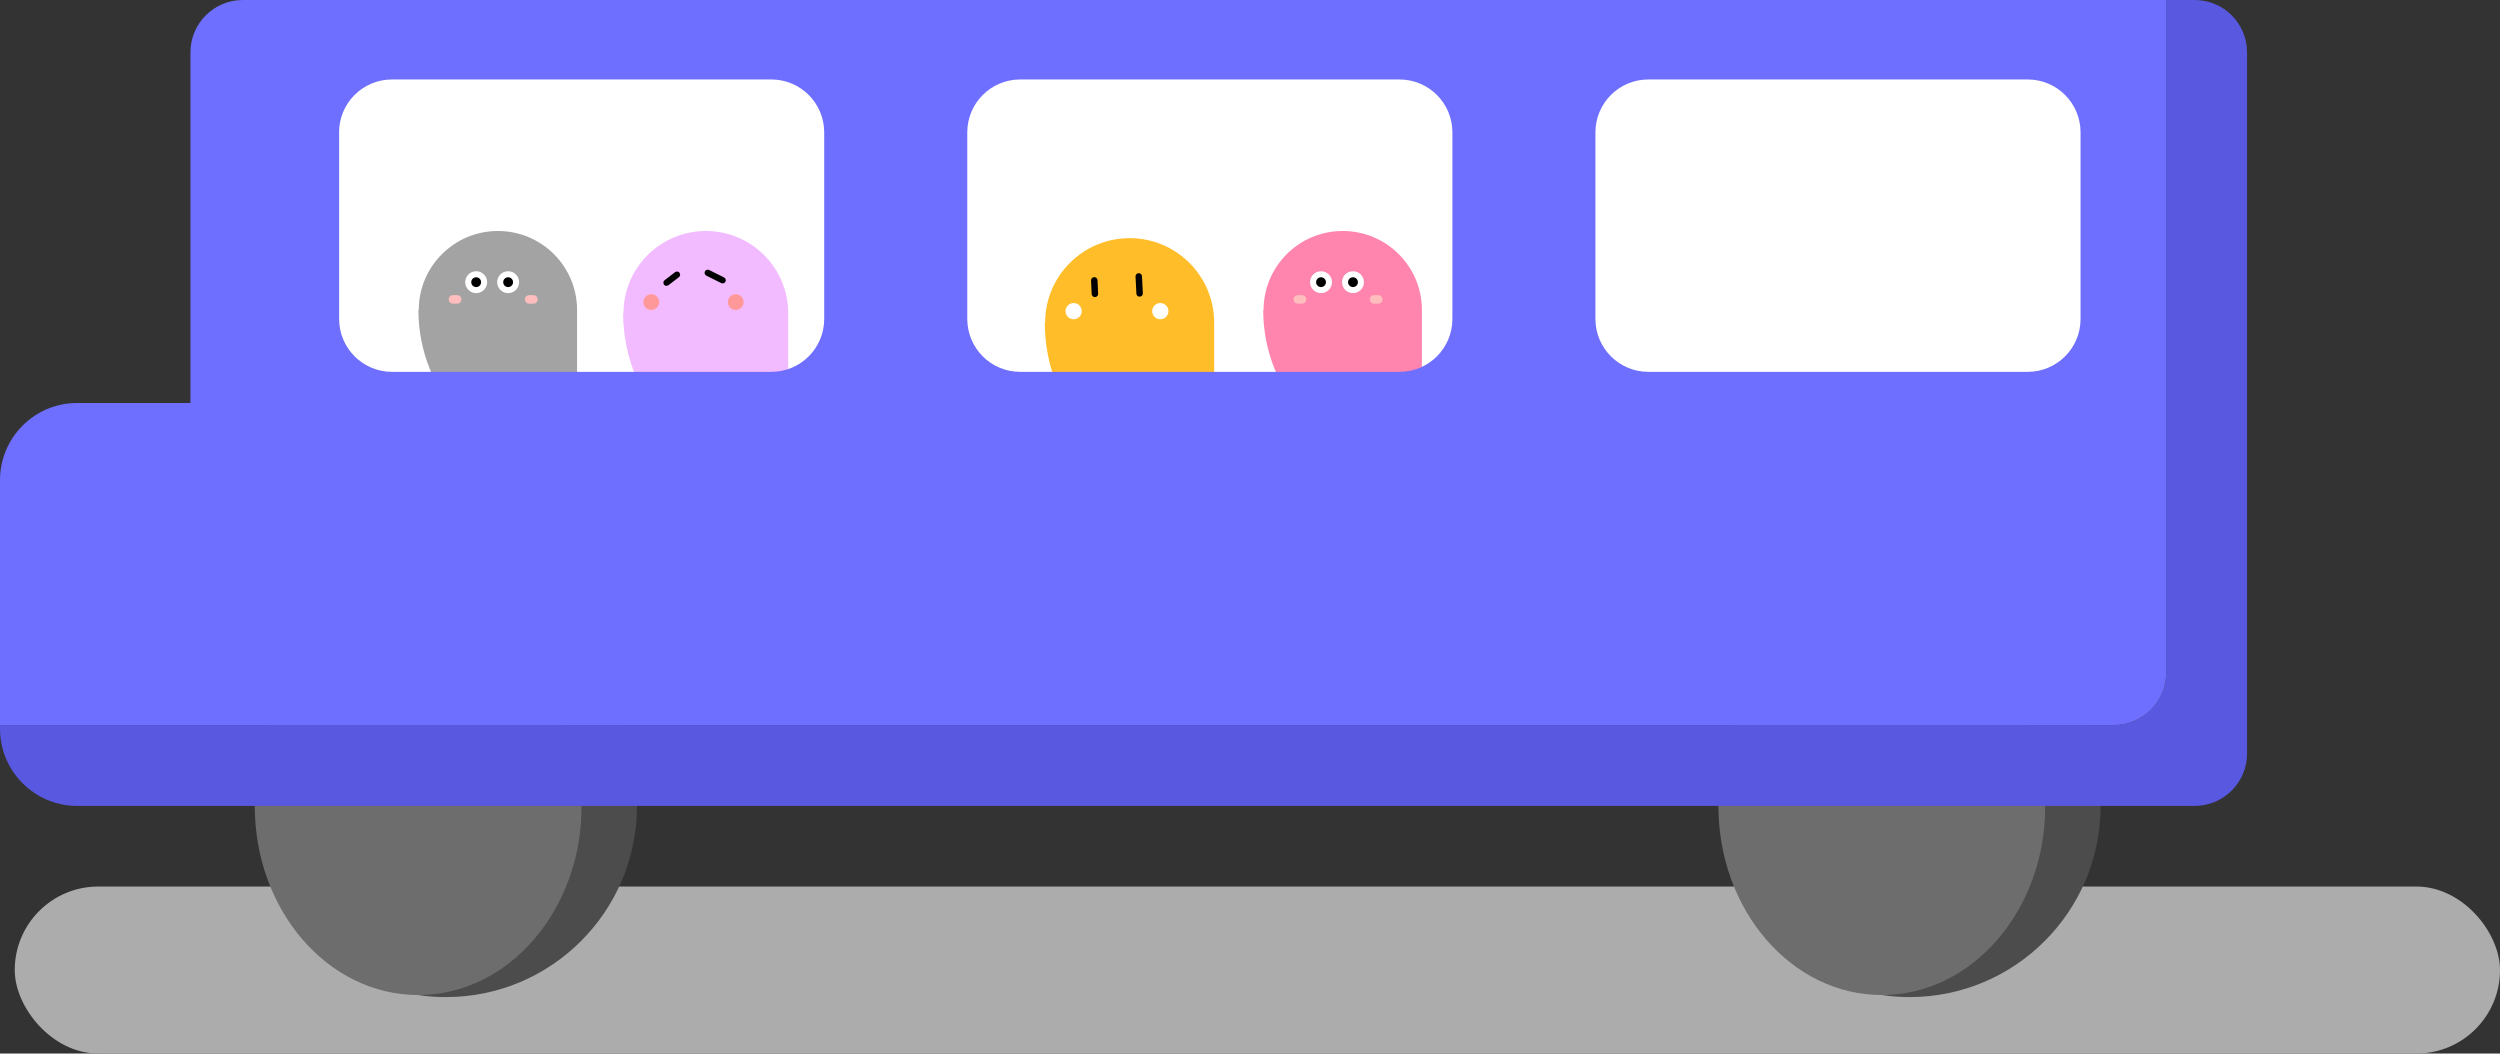 <svg width="1018" height="429" viewBox="0 0 1018 429" fill="none" xmlns="http://www.w3.org/2000/svg">
<rect x="0" y="0" width="1018" height="429" fill="#333333" stroke="none"/>
<rect x="6" y="361" width="1012" height="68" rx="34" fill="#ACACAC"/>
<g clip-path="url(#clip0)">
<rect x="110.801" y="8.334" width="744.629" height="211.93" fill="white"/>
<path d="M181.554 250.35C177.735 250.35 173.966 250.631 170.296 251.176C207.939 256.633 236.854 289.027 236.854 328.183C236.854 367.339 207.939 399.733 170.296 405.189C173.966 405.719 177.735 406.016 181.554 406.016C224.521 406.016 259.371 371.176 259.371 328.183C259.371 285.19 224.538 250.35 181.554 250.35Z" fill="#4C4C4C"/>
<path d="M170.296 405.173C207.055 405.173 236.854 370.696 236.854 328.166C236.854 285.637 207.055 251.16 170.296 251.16C133.537 251.16 103.738 285.637 103.738 328.166C103.738 370.696 133.537 405.173 170.296 405.173Z" fill="#6D6D6D"/>
<path d="M777.552 250.35C773.733 250.35 769.964 250.631 766.294 251.176C803.937 256.633 832.852 289.027 832.852 328.183C832.852 367.339 803.937 399.733 766.294 405.189C769.964 405.719 773.733 406.016 777.552 406.016C820.519 406.016 855.369 371.176 855.369 328.183C855.369 285.19 820.536 250.35 777.552 250.35Z" fill="#4C4C4C"/>
<path d="M766.294 405.173C803.053 405.173 832.852 370.696 832.852 328.166C832.852 285.637 803.053 251.16 766.294 251.16C729.535 251.16 699.736 285.637 699.736 328.166C699.736 370.696 729.535 405.173 766.294 405.173Z" fill="#6D6D6D"/>
<path d="M893.674 0H882.068V273.913C882.068 285.687 872.529 295.244 860.742 295.244H128.107H65.963H0V296.716C0 314.095 14.085 328.167 31.444 328.167H98.878H161.022H893.674C905.445 328.167 915 318.626 915 306.836V21.331C915 9.541 905.461 0 893.674 0Z" fill="#5858E0"/>
<g clip-path="url(#clip1)">
<path d="M490.404 200.005C490.459 200.005 490.514 200.023 490.588 200.023C490.606 200.023 490.606 200.023 490.624 200.023C492.72 200.005 494.411 198.299 494.411 196.207V131.27C494.374 112.334 478.97 96.976 460 96.976C441.011 96.976 425.625 112.316 425.588 131.27H425.441C425.423 167.95 454.154 197.932 490.404 200.005Z" fill="#FFBD29"/>
<path d="M446.93 120.408C446.709 120.738 446.342 120.958 445.901 120.976C445.184 121.013 444.559 120.444 444.522 119.729L444.283 114.224C444.246 113.49 444.816 112.885 445.533 112.848C446.25 112.811 446.875 113.38 446.912 114.096L447.151 119.6C447.187 119.894 447.095 120.187 446.93 120.408Z" fill="black"/>
<path d="M462.904 120.132C462.812 119.967 462.739 119.765 462.739 119.545L462.389 112.609C462.353 111.875 462.904 111.27 463.639 111.233C464.375 111.196 464.981 111.765 465.018 112.481L465.367 119.417C465.404 120.151 464.853 120.756 464.117 120.793C463.603 120.83 463.143 120.554 462.904 120.132Z" fill="black"/>
<path d="M437.187 130.004C439.014 130.004 440.495 128.525 440.495 126.701C440.495 124.877 439.014 123.398 437.187 123.398C435.359 123.398 433.878 124.877 433.878 126.701C433.878 128.525 435.359 130.004 437.187 130.004Z" fill="white"/>
<path d="M472.481 130.004C474.308 130.004 475.789 128.525 475.789 126.701C475.789 124.877 474.308 123.398 472.481 123.398C470.653 123.398 469.172 124.877 469.172 126.701C469.172 128.525 470.653 130.004 472.481 130.004Z" fill="white"/>
<path d="M231.234 190.574C231.289 190.574 231.345 190.592 231.4 190.592C231.418 190.592 231.418 190.592 231.436 190.592C233.403 190.574 234.984 188.977 234.984 187.014V126.187C234.966 108.426 220.536 94.059 202.76 94.059C184.966 94.059 170.555 108.426 170.518 126.187H170.371C170.371 160.555 197.301 188.629 231.234 190.574Z" fill="#A3A3A3"/>
<path d="M193.9 119.362C196.367 119.362 198.367 117.366 198.367 114.903C198.367 112.441 196.367 110.444 193.9 110.444C191.433 110.444 189.434 112.441 189.434 114.903C189.434 117.366 191.433 119.362 193.9 119.362Z" fill="white"/>
<path d="M193.9 116.903C195.007 116.903 195.904 116.007 195.904 114.903C195.904 113.798 195.007 112.903 193.9 112.903C192.794 112.903 191.896 113.798 191.896 114.903C191.896 116.007 192.794 116.903 193.9 116.903Z" fill="black"/>
<path d="M206.915 119.362C209.382 119.362 211.382 117.366 211.382 114.903C211.382 112.441 209.382 110.444 206.915 110.444C204.448 110.444 202.448 112.441 202.448 114.903C202.448 117.366 204.448 119.362 206.915 119.362Z" fill="white"/>
<path d="M206.915 116.903C208.021 116.903 208.918 116.007 208.918 114.903C208.918 113.798 208.021 112.903 206.915 112.903C205.808 112.903 204.911 113.798 204.911 114.903C204.911 116.007 205.808 116.903 206.915 116.903Z" fill="black"/>
<path d="M217.209 123.655H215.499C214.543 123.655 213.753 122.866 213.753 121.912C213.753 120.958 214.543 120.169 215.499 120.169H217.209C218.165 120.169 218.955 120.958 218.955 121.912C218.955 122.866 218.165 123.655 217.209 123.655Z" fill="#FFBDBD"/>
<path d="M186.161 123.655H184.451C183.496 123.655 182.705 122.866 182.705 121.912C182.705 120.958 183.496 120.169 184.451 120.169H186.161C187.117 120.169 187.907 120.958 187.907 121.912C187.907 122.866 187.117 123.655 186.161 123.655Z" fill="#FFBDBD"/>
<path d="M575.255 190.574C575.31 190.574 575.365 190.592 575.42 190.592C575.438 190.592 575.438 190.592 575.457 190.592C577.424 190.574 579.005 188.977 579.005 187.014V126.187C578.986 108.426 564.556 94.059 546.762 94.059C528.968 94.059 514.557 108.426 514.52 126.187H514.373C514.391 160.555 541.321 188.629 575.255 190.574Z" fill="#FF85AE"/>
<path d="M537.921 119.362C540.388 119.362 542.388 117.366 542.388 114.903C542.388 112.441 540.388 110.444 537.921 110.444C535.454 110.444 533.454 112.441 533.454 114.903C533.454 117.366 535.454 119.362 537.921 119.362Z" fill="white"/>
<path d="M537.921 116.903C539.027 116.903 539.924 116.007 539.924 114.903C539.924 113.798 539.027 112.903 537.921 112.903C536.814 112.903 535.917 113.798 535.917 114.903C535.917 116.007 536.814 116.903 537.921 116.903Z" fill="black"/>
<path d="M550.935 119.362C553.402 119.362 555.401 117.366 555.401 114.903C555.401 112.441 553.402 110.444 550.935 110.444C548.468 110.444 546.468 112.441 546.468 114.903C546.468 117.366 548.468 119.362 550.935 119.362Z" fill="white"/>
<path d="M550.935 116.903C552.042 116.903 552.939 116.007 552.939 114.903C552.939 113.798 552.042 112.903 550.935 112.903C549.829 112.903 548.932 113.798 548.932 114.903C548.932 116.007 549.829 116.903 550.935 116.903Z" fill="black"/>
<path d="M561.229 123.655H559.52C558.564 123.655 557.773 122.866 557.773 121.912C557.773 120.958 558.564 120.169 559.52 120.169H561.229C562.185 120.169 562.976 120.958 562.976 121.912C562.976 122.866 562.185 123.655 561.229 123.655Z" fill="#FFBDBD"/>
<path d="M530.181 123.655H528.472C527.516 123.655 526.726 122.866 526.726 121.912C526.726 120.958 527.516 120.169 528.472 120.169H530.181C531.137 120.169 531.928 120.958 531.928 121.912C531.928 122.866 531.137 123.655 530.181 123.655Z" fill="#FFBDBD"/>
<path d="M317.041 194.427C317.096 194.427 317.152 194.445 317.225 194.445C317.244 194.445 317.244 194.445 317.262 194.445C319.302 194.427 320.957 192.757 320.957 190.721V127.472C320.92 109.013 305.92 94.059 287.428 94.059C268.917 94.059 253.917 109.013 253.88 127.472H253.733C253.752 163.197 281.748 192.409 317.041 194.427Z" fill="#F2BBFF"/>
<path d="M271.399 116.389C271.013 116.389 270.627 116.224 270.388 115.894C269.965 115.325 270.057 114.536 270.627 114.096L274.892 110.829C275.462 110.389 276.252 110.499 276.693 111.068C277.116 111.637 277.024 112.426 276.454 112.866L272.19 116.132C271.951 116.297 271.675 116.389 271.399 116.389Z" fill="black"/>
<path d="M294.248 115.398C294.064 115.398 293.862 115.362 293.678 115.27L287.612 112.242C286.987 111.93 286.73 111.16 287.042 110.518C287.355 109.894 288.127 109.637 288.77 109.949L294.836 112.976C295.461 113.288 295.719 114.059 295.406 114.701C295.167 115.141 294.708 115.398 294.248 115.398Z" fill="black"/>
<path d="M265.204 126.224C266.981 126.224 268.421 124.787 268.421 123.013C268.421 121.24 266.981 119.802 265.204 119.802C263.428 119.802 261.987 121.24 261.987 123.013C261.987 124.787 263.428 126.224 265.204 126.224Z" fill="#FF9999"/>
<path d="M299.597 126.224C301.373 126.224 302.814 124.787 302.814 123.013C302.814 121.24 301.373 119.802 299.597 119.802C297.82 119.802 296.38 121.24 296.38 123.013C296.38 124.787 297.82 126.224 299.597 126.224Z" fill="#FF9999"/>
</g>
<path d="M128.107 295.244H860.758C872.529 295.244 882.085 285.703 882.085 273.913V0H98.878C87.107 0 77.552 9.541 77.552 21.331V164.1H31.427C14.085 164.083 0 178.172 0 195.534V295.244H65.963H128.107ZM649.661 53.89C649.661 42.001 659.299 32.36 671.185 32.36H825.677C837.564 32.36 847.202 42.001 847.202 53.89V129.888C847.202 141.777 837.564 151.417 825.677 151.417H671.185C659.299 151.417 649.661 141.777 649.661 129.888V53.89ZM393.876 53.89C393.876 42.001 403.515 32.36 415.401 32.36H569.893C581.78 32.36 591.418 42.001 591.418 53.89V129.888C591.418 141.777 581.78 151.417 569.893 151.417H415.401C403.515 151.417 393.876 141.777 393.876 129.888V53.89ZM138.076 53.89C138.076 42.001 147.714 32.36 159.601 32.36H314.093C325.979 32.36 335.617 42.001 335.617 53.89V129.888C335.617 141.777 325.979 151.417 314.093 151.417H159.617C147.731 151.417 138.092 141.777 138.092 129.888V53.89H138.076Z" fill="#6E6EFF"/>
</g>
<defs>
<clipPath id="clip0">
<rect width="915" height="406" fill="white"/>
</clipPath>
<clipPath id="clip1">
<rect width="408.652" height="105.965" fill="white" transform="translate(170.371 94.059)"/>
</clipPath>
</defs>
</svg>
